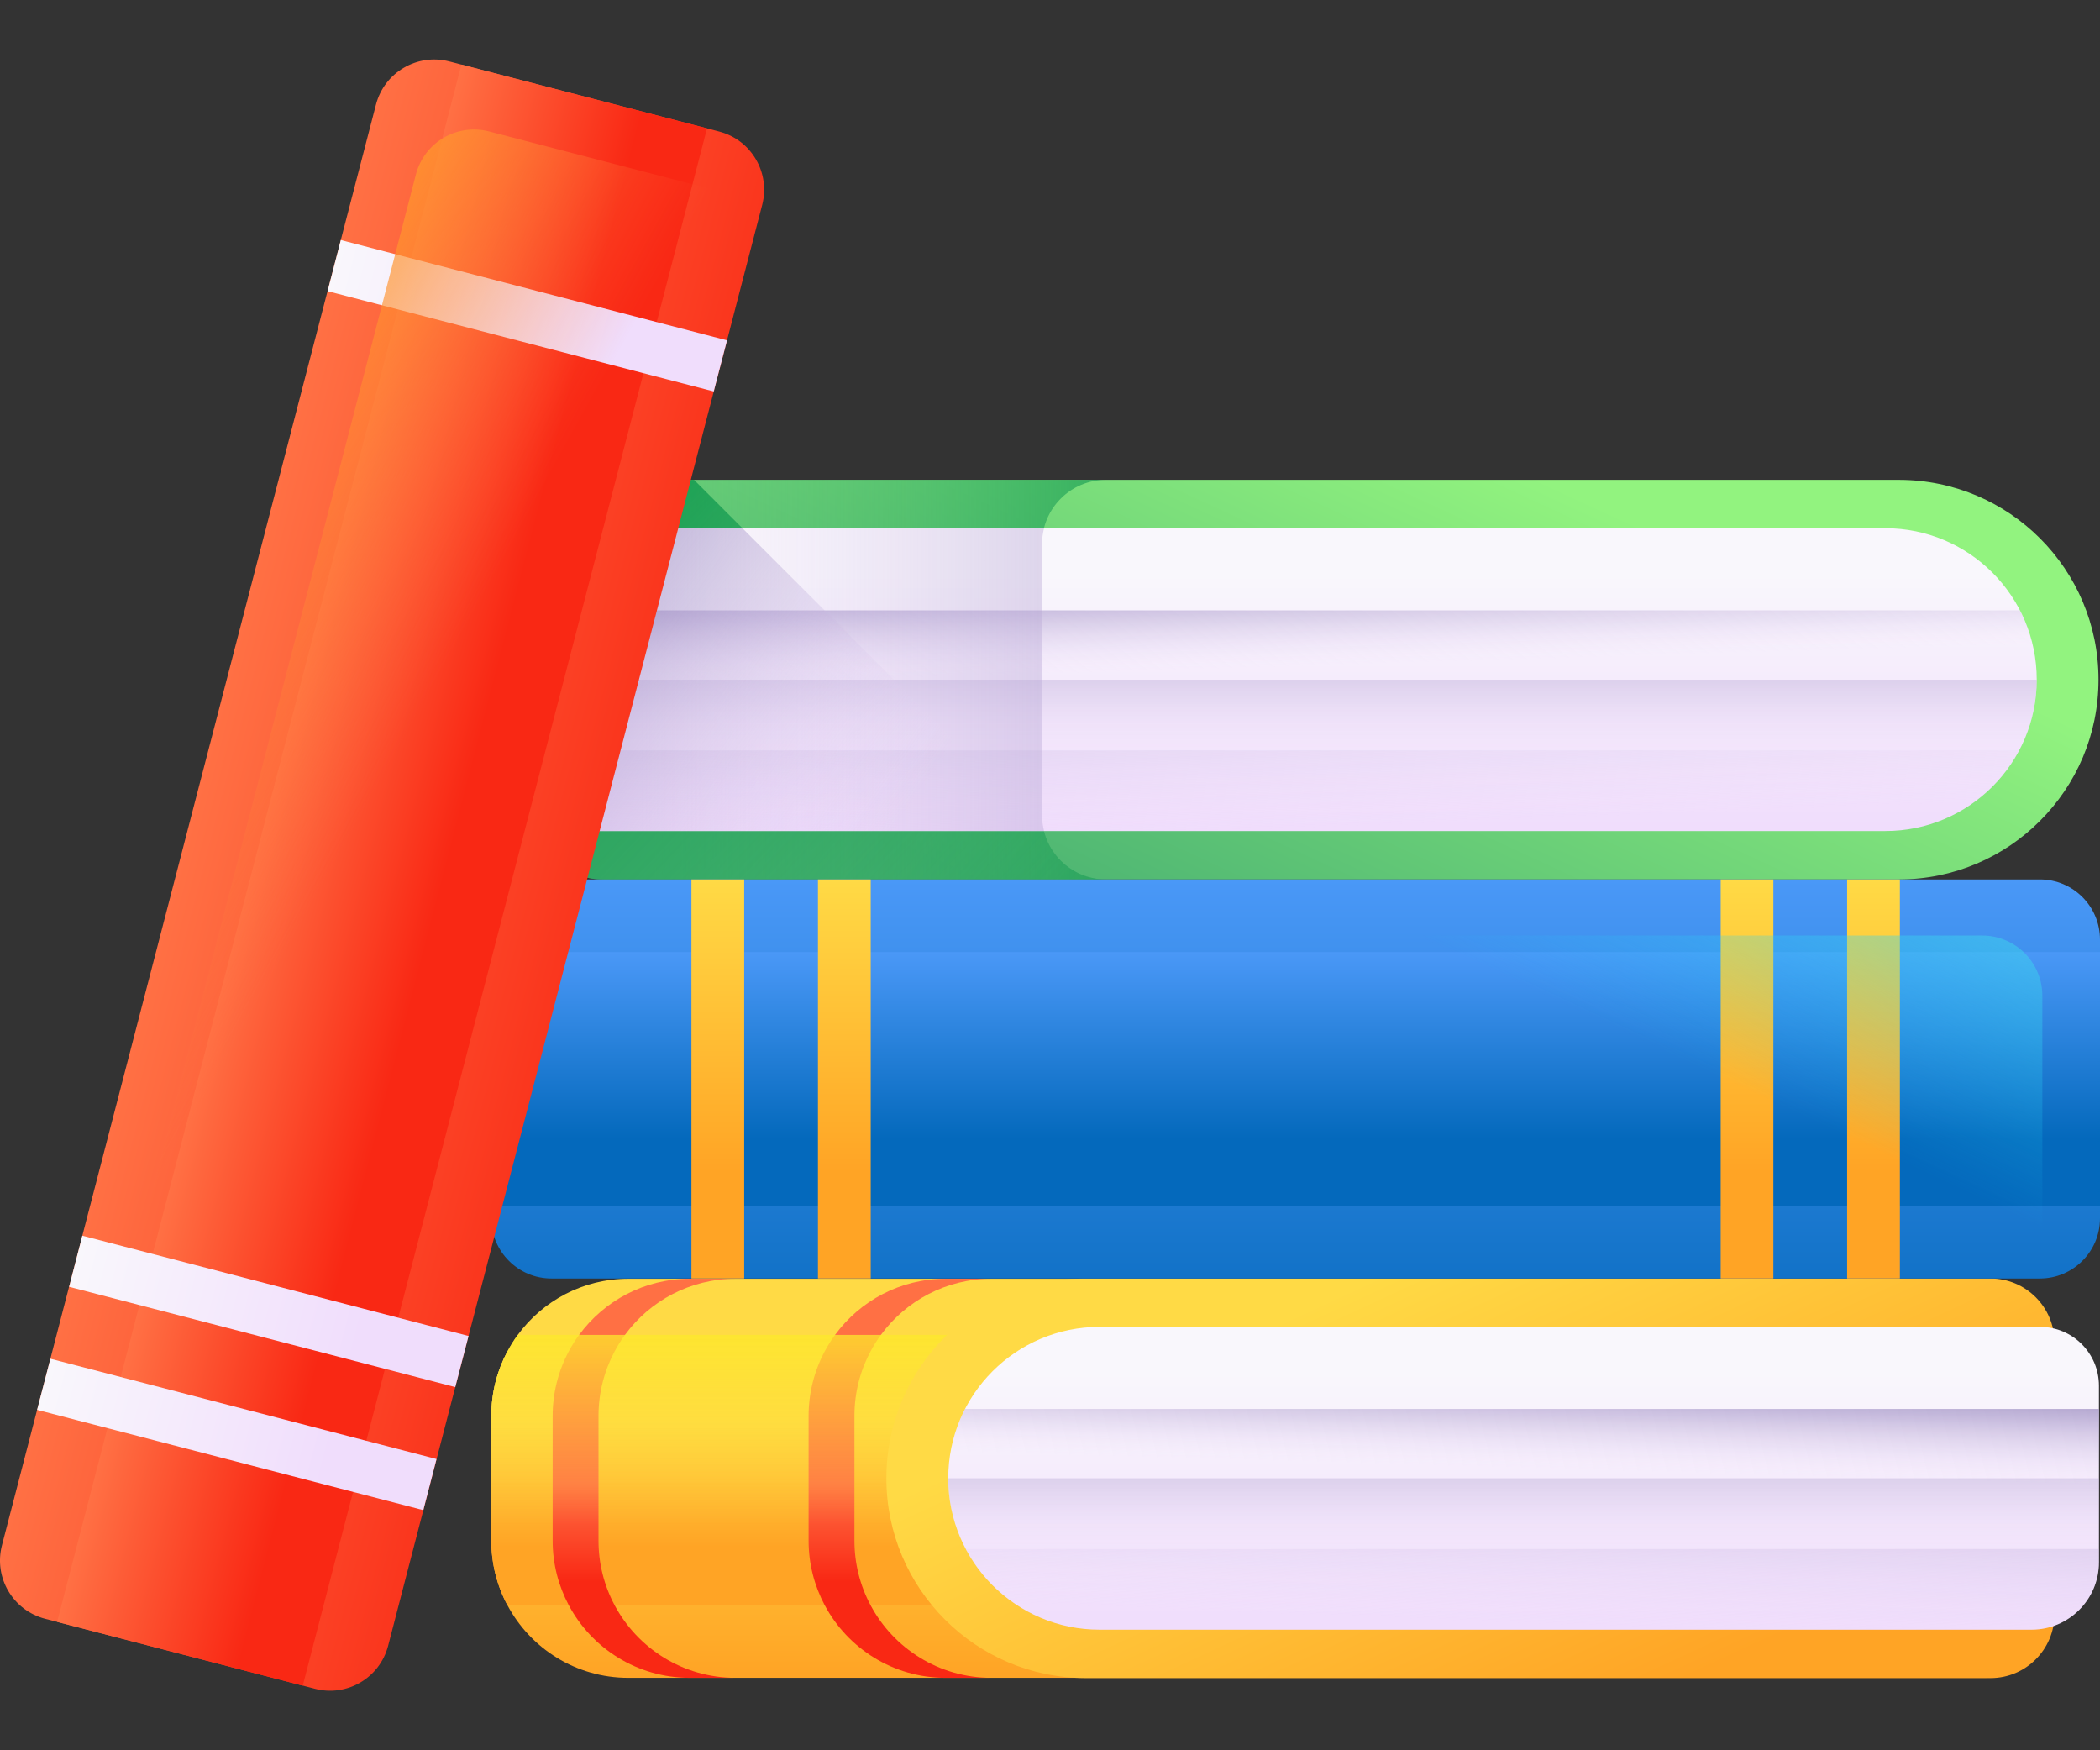 <svg width="24" height="20" viewBox="0 0 24 20" fill="none" xmlns="http://www.w3.org/2000/svg">
<rect x="0" y="0" width="24" height="20" fill="#333333" stroke="none"/>
<g id="Group">
<path id="Vector" d="M6.152 6.215V9.318C6.152 9.722 6.48 10.049 6.883 10.049H21.7C22.33 10.049 22.901 9.794 23.314 9.38C23.728 8.967 23.983 8.396 23.983 7.766C23.983 6.505 22.961 5.483 21.7 5.483H6.883C6.48 5.483 6.152 5.811 6.152 6.215Z" fill="url(#paint0_linear_562_43754)"/>
<path id="Vector_2" d="M6.883 5.483H12.64C12.236 5.483 11.909 5.811 11.909 6.214V9.318C11.909 9.722 12.236 10.049 12.64 10.049H6.883C6.48 10.049 6.152 9.722 6.152 9.318V6.214C6.152 5.811 6.48 5.483 6.883 5.483Z" fill="url(#paint1_linear_562_43754)"/>
<path id="Vector_3" d="M6.883 10.049H12.498L12.479 10.031C12.345 10 12.221 9.932 12.123 9.835C12.026 9.737 11.957 9.613 11.927 9.479L7.932 5.483H6.883C6.48 5.483 6.152 5.811 6.152 6.214V9.318C6.152 9.722 6.48 10.049 6.883 10.049Z" fill="url(#paint2_linear_562_43754)"/>
<path id="Vector_4" d="M6.414 9.496H21.547C22.502 9.496 23.277 8.721 23.277 7.766C23.277 6.811 22.502 6.036 21.547 6.036H6.317C5.945 6.036 5.645 6.337 5.645 6.708V8.726C5.644 9.151 5.989 9.496 6.414 9.496Z" fill="url(#paint3_linear_562_43754)"/>
<path id="Vector_5" d="M23.076 8.575C22.786 9.123 22.21 9.496 21.547 9.496H6.414C5.989 9.496 5.645 9.152 5.645 8.727V8.575H23.076Z" fill="url(#paint4_linear_562_43754)"/>
<path id="Vector_6" d="M21.547 9.496H6.414C5.989 9.496 5.645 9.152 5.645 8.727V7.767H23.277C23.277 8.722 22.502 9.496 21.547 9.496Z" fill="url(#paint5_linear_562_43754)"/>
<path id="Vector_7" d="M23.085 6.975C23.211 7.219 23.277 7.491 23.277 7.767C23.277 8.722 22.502 9.496 21.547 9.496H6.414C5.989 9.496 5.645 9.152 5.645 8.727V6.975H23.085Z" fill="url(#paint6_linear_562_43754)"/>
<path id="Vector_8" d="M6.304 6.036H11.932C11.917 6.094 11.909 6.154 11.909 6.214V9.318C11.909 9.379 11.918 9.438 11.932 9.496H6.402C5.977 9.496 5.632 9.151 5.632 8.726V6.708C5.632 6.337 5.933 6.036 6.304 6.036Z" fill="url(#paint7_linear_562_43754)"/>
<path id="Vector_9" d="M23.369 15.299V18.485C23.369 18.856 23.076 19.158 22.708 19.171C22.704 19.171 22.7 19.172 22.695 19.172C22.691 19.172 22.687 19.172 22.683 19.172H7.181C6.582 19.172 6.062 18.836 5.799 18.342C5.678 18.116 5.615 17.863 5.615 17.605V16.178C5.615 15.912 5.682 15.662 5.799 15.442C5.834 15.377 5.873 15.313 5.917 15.254C6.202 14.865 6.662 14.612 7.181 14.612H22.683C23.062 14.612 23.369 14.92 23.369 15.299Z" fill="url(#paint8_linear_562_43754)"/>
<path id="Vector_10" d="M23.369 15.442V18.343H5.799C5.678 18.116 5.615 17.863 5.615 17.606V16.179C5.615 15.913 5.682 15.662 5.799 15.442L23.369 15.442Z" fill="url(#paint9_linear_562_43754)"/>
<path id="Vector_11" d="M7.024 18.342C6.903 18.116 6.84 17.863 6.84 17.605V16.178C6.84 15.912 6.907 15.662 7.024 15.442C7.059 15.377 7.098 15.313 7.142 15.254C7.427 14.865 7.887 14.612 8.406 14.612H7.883C7.363 14.612 6.904 14.865 6.618 15.254C6.574 15.313 6.535 15.377 6.5 15.442C6.379 15.669 6.316 15.922 6.316 16.178V17.605C6.316 17.872 6.383 18.122 6.5 18.342C6.763 18.836 7.284 19.172 7.883 19.172H8.406C7.807 19.172 7.287 18.836 7.024 18.342Z" fill="url(#paint10_linear_562_43754)"/>
<path id="Vector_12" d="M9.949 18.342C9.828 18.116 9.765 17.863 9.765 17.605V16.178C9.765 15.912 9.831 15.662 9.949 15.442C9.983 15.377 10.023 15.313 10.067 15.254C10.352 14.865 10.812 14.612 11.331 14.612H10.807C10.288 14.612 9.828 14.865 9.543 15.254C9.499 15.313 9.46 15.377 9.425 15.442C9.304 15.669 9.241 15.922 9.241 16.178V17.605C9.241 17.872 9.308 18.122 9.425 18.342C9.688 18.836 10.209 19.172 10.807 19.172H11.331C10.732 19.172 10.212 18.836 9.949 18.342Z" fill="url(#paint11_linear_562_43754)"/>
<path id="Vector_13" d="M22.71 15.941V19.127C22.71 19.142 22.709 19.156 22.708 19.171C22.704 19.171 22.7 19.172 22.695 19.172C22.691 19.172 22.687 19.172 22.683 19.172H7.181C6.582 19.172 6.062 18.837 5.799 18.343C5.678 18.116 5.615 17.863 5.615 17.606V16.179C5.615 15.913 5.682 15.662 5.799 15.443C5.834 15.377 5.873 15.314 5.917 15.254H22.023C22.207 15.254 22.373 15.325 22.495 15.443C22.563 15.506 22.617 15.584 22.654 15.669C22.691 15.755 22.71 15.847 22.71 15.941Z" fill="url(#paint12_linear_562_43754)"/>
<path id="Vector_14" d="M23.48 15.341V18.444C23.48 18.848 23.152 19.175 22.749 19.175H12.414C11.783 19.175 11.212 18.92 10.799 18.506C10.386 18.093 10.13 17.522 10.13 16.892C10.13 15.631 11.152 14.609 12.414 14.609H22.749C23.152 14.609 23.48 14.937 23.48 15.341Z" fill="url(#paint13_linear_562_43754)"/>
<path id="Vector_15" d="M23.218 18.622H12.567C11.611 18.622 10.837 17.847 10.837 16.892C10.837 15.937 11.611 15.162 12.567 15.162H23.316C23.687 15.162 23.988 15.463 23.988 15.834V17.852C23.988 18.277 23.643 18.622 23.218 18.622Z" fill="url(#paint14_linear_562_43754)"/>
<path id="Vector_16" d="M11.037 17.7C11.327 18.248 11.903 18.621 12.566 18.621H23.218C23.643 18.621 23.987 18.277 23.987 17.852V17.7H11.037Z" fill="url(#paint15_linear_562_43754)"/>
<path id="Vector_17" d="M12.567 18.621H23.218C23.643 18.621 23.988 18.277 23.988 17.852V16.892H10.837C10.837 17.847 11.611 18.621 12.567 18.621Z" fill="url(#paint16_linear_562_43754)"/>
<path id="Vector_18" d="M11.029 16.1C10.902 16.344 10.837 16.616 10.837 16.892C10.837 17.847 11.611 18.621 12.567 18.621H23.218C23.643 18.621 23.988 18.277 23.988 17.852V16.1H11.029Z" fill="url(#paint17_linear_562_43754)"/>
<path id="Vector_19" d="M5.615 13.922V10.736C5.615 10.356 5.923 10.049 6.302 10.049H23.313C23.692 10.049 24 10.356 24 10.736V13.922C24 14.301 23.692 14.609 23.313 14.609H6.302C5.923 14.609 5.615 14.301 5.615 13.922Z" fill="url(#paint18_linear_562_43754)"/>
<path id="Vector_20" d="M5.615 13.779V10.879H24V13.779H5.615Z" fill="url(#paint19_linear_562_43754)"/>
<path id="Vector_21" d="M21.11 14.609V10.049H21.713V14.609H21.11Z" fill="url(#paint20_linear_562_43754)"/>
<path id="Vector_22" d="M19.665 14.609V10.049H20.267V14.609H19.665Z" fill="url(#paint21_linear_562_43754)"/>
<path id="Vector_23" d="M9.348 14.609V10.049H9.951V14.609H9.348Z" fill="url(#paint22_linear_562_43754)"/>
<path id="Vector_24" d="M7.902 14.609V10.049H8.505V14.609H7.902Z" fill="url(#paint23_linear_562_43754)"/>
<path id="Vector_25" d="M23.341 11.377C23.341 10.998 23.033 10.69 22.654 10.69H5.643C5.634 10.69 5.626 10.691 5.617 10.692C5.617 10.706 5.615 10.721 5.615 10.736V13.922C5.615 14.301 5.923 14.609 6.302 14.609H23.313C23.322 14.609 23.33 14.608 23.338 14.608C23.339 14.593 23.341 14.579 23.341 14.564V11.377Z" fill="url(#paint24_linear_562_43754)"/>
<path id="Vector_26" d="M6.171 6.052C6.159 6.105 6.152 6.16 6.152 6.214V9.318C6.152 9.364 6.157 9.41 6.165 9.454C6.243 9.481 6.327 9.496 6.414 9.496H11.932C11.93 9.49 11.928 9.484 11.927 9.478L8.485 6.036H6.317C6.268 6.036 6.219 6.042 6.171 6.052Z" fill="url(#paint25_linear_562_43754)"/>
<path id="Vector_27" d="M3.599 19.297L0.514 18.497C0.147 18.401 -0.073 18.026 0.022 17.659L4.297 1.194C4.393 0.827 4.768 0.607 5.135 0.702L8.219 1.503C8.586 1.598 8.806 1.973 8.711 2.34L4.436 18.805C4.341 19.172 3.966 19.393 3.599 19.297Z" fill="url(#paint26_linear_562_43754)"/>
<path id="Vector_28" d="M3.46 19.262L0.653 18.533L5.273 0.738L8.08 1.467L3.46 19.262Z" fill="url(#paint27_linear_562_43754)"/>
<path id="Vector_29" d="M8.157 4.473L3.744 3.327L3.895 2.743L8.309 3.889L8.157 4.473Z" fill="url(#paint28_linear_562_43754)"/>
<path id="Vector_30" d="M4.838 17.256L0.424 16.11L0.576 15.526L4.989 16.672L4.838 17.256Z" fill="url(#paint29_linear_562_43754)"/>
<path id="Vector_31" d="M5.203 15.85L0.79 14.704L0.941 14.12L5.355 15.266L5.203 15.85Z" fill="url(#paint30_linear_562_43754)"/>
<path id="Vector_32" d="M5.59 1.502C5.223 1.406 4.848 1.627 4.753 1.994L0.478 18.459C0.476 18.467 0.474 18.476 0.473 18.484C0.487 18.488 0.5 18.493 0.515 18.497L3.599 19.298C3.966 19.393 4.341 19.173 4.436 18.806L8.711 2.34C8.713 2.332 8.715 2.324 8.716 2.316C8.702 2.311 8.689 2.306 8.674 2.303L5.59 1.502Z" fill="url(#paint31_linear_562_43754)"/>
</g>
<defs>
<linearGradient id="paint0_linear_562_43754" x1="16.158" y1="4.799" x2="13.271" y2="11.054" gradientUnits="userSpaceOnUse">
<stop stop-color="#92F37F"/>
<stop offset="1" stop-color="#4AB272"/>
</linearGradient>
<linearGradient id="paint1_linear_562_43754" x1="7.334" y1="7.766" x2="15.097" y2="7.766" gradientUnits="userSpaceOnUse">
<stop stop-color="#4AB272" stop-opacity="0"/>
<stop offset="1" stop-color="#009245"/>
</linearGradient>
<linearGradient id="paint2_linear_562_43754" x1="12.595" y1="12.837" x2="4.912" y2="5.533" gradientUnits="userSpaceOnUse">
<stop stop-color="#4AB272" stop-opacity="0"/>
<stop offset="1" stop-color="#009245"/>
</linearGradient>
<linearGradient id="paint3_linear_562_43754" x1="14.461" y1="6.557" x2="14.461" y2="9.441" gradientUnits="userSpaceOnUse">
<stop stop-color="#F9F7FC"/>
<stop offset="1" stop-color="#F0DDFC"/>
</linearGradient>
<linearGradient id="paint4_linear_562_43754" x1="14.392" y1="9.483" x2="14.251" y2="5.848" gradientUnits="userSpaceOnUse">
<stop stop-color="#F0DDFC" stop-opacity="0"/>
<stop offset="0.289" stop-color="#C8B7E0" stop-opacity="0.289"/>
<stop offset="0.592" stop-color="#A595C8" stop-opacity="0.592"/>
<stop offset="0.84" stop-color="#8F81B8" stop-opacity="0.84"/>
<stop offset="1" stop-color="#8779B3"/>
</linearGradient>
<linearGradient id="paint5_linear_562_43754" x1="14.461" y1="8.614" x2="14.461" y2="6.596" gradientUnits="userSpaceOnUse">
<stop stop-color="#F0DDFC" stop-opacity="0"/>
<stop offset="0.289" stop-color="#C8B7E0" stop-opacity="0.289"/>
<stop offset="0.592" stop-color="#A595C8" stop-opacity="0.592"/>
<stop offset="0.84" stop-color="#8F81B8" stop-opacity="0.84"/>
<stop offset="1" stop-color="#8779B3"/>
</linearGradient>
<linearGradient id="paint6_linear_562_43754" x1="14.443" y1="7.624" x2="14.405" y2="6.354" gradientUnits="userSpaceOnUse">
<stop stop-color="#F0DDFC" stop-opacity="0"/>
<stop offset="0.289" stop-color="#C8B7E0" stop-opacity="0.289"/>
<stop offset="0.592" stop-color="#A595C8" stop-opacity="0.592"/>
<stop offset="0.84" stop-color="#8F81B8" stop-opacity="0.84"/>
<stop offset="1" stop-color="#8779B3"/>
</linearGradient>
<linearGradient id="paint7_linear_562_43754" x1="7.273" y1="7.766" x2="18.252" y2="7.766" gradientUnits="userSpaceOnUse">
<stop stop-color="#F0DDFC" stop-opacity="0"/>
<stop offset="0.289" stop-color="#C8B7E0" stop-opacity="0.289"/>
<stop offset="0.592" stop-color="#A595C8" stop-opacity="0.592"/>
<stop offset="0.84" stop-color="#8F81B8" stop-opacity="0.84"/>
<stop offset="1" stop-color="#8779B3"/>
</linearGradient>
<linearGradient id="paint8_linear_562_43754" x1="14.492" y1="15.931" x2="14.492" y2="19.132" gradientUnits="userSpaceOnUse">
<stop stop-color="#FFDA45"/>
<stop offset="1" stop-color="#FFA425"/>
</linearGradient>
<linearGradient id="paint9_linear_562_43754" x1="14.492" y1="16.251" x2="14.492" y2="17.678" gradientUnits="userSpaceOnUse">
<stop stop-color="#FFDA45"/>
<stop offset="1" stop-color="#FFA425"/>
</linearGradient>
<linearGradient id="paint10_linear_562_43754" x1="7.361" y1="16.964" x2="7.361" y2="18.072" gradientUnits="userSpaceOnUse">
<stop stop-color="#FF7044"/>
<stop offset="1" stop-color="#F92814"/>
</linearGradient>
<linearGradient id="paint11_linear_562_43754" x1="10.286" y1="16.964" x2="10.286" y2="18.072" gradientUnits="userSpaceOnUse">
<stop stop-color="#FF7044"/>
<stop offset="1" stop-color="#F92814"/>
</linearGradient>
<linearGradient id="paint12_linear_562_43754" x1="14.163" y1="17.416" x2="14.163" y2="14.564" gradientUnits="userSpaceOnUse">
<stop stop-color="#FFDA45" stop-opacity="0"/>
<stop offset="1" stop-color="#FCEE21"/>
</linearGradient>
<linearGradient id="paint13_linear_562_43754" x1="15.967" y1="14.471" x2="18.344" y2="19.621" gradientUnits="userSpaceOnUse">
<stop stop-color="#FFDA45"/>
<stop offset="1" stop-color="#FFA425"/>
</linearGradient>
<linearGradient id="paint14_linear_562_43754" x1="17.412" y1="15.683" x2="17.412" y2="18.567" gradientUnits="userSpaceOnUse">
<stop stop-color="#F9F7FC"/>
<stop offset="1" stop-color="#F0DDFC"/>
</linearGradient>
<linearGradient id="paint15_linear_562_43754" x1="17.482" y1="18.554" x2="17.608" y2="15.33" gradientUnits="userSpaceOnUse">
<stop stop-color="#F0DDFC" stop-opacity="0"/>
<stop offset="0.289" stop-color="#C8B7E0" stop-opacity="0.289"/>
<stop offset="0.592" stop-color="#A595C8" stop-opacity="0.592"/>
<stop offset="0.84" stop-color="#8F81B8" stop-opacity="0.84"/>
<stop offset="1" stop-color="#8779B3"/>
</linearGradient>
<linearGradient id="paint16_linear_562_43754" x1="17.412" y1="17.739" x2="17.412" y2="15.721" gradientUnits="userSpaceOnUse">
<stop stop-color="#F0DDFC" stop-opacity="0"/>
<stop offset="0.289" stop-color="#C8B7E0" stop-opacity="0.289"/>
<stop offset="0.592" stop-color="#A595C8" stop-opacity="0.592"/>
<stop offset="0.84" stop-color="#8F81B8" stop-opacity="0.84"/>
<stop offset="1" stop-color="#8779B3"/>
</linearGradient>
<linearGradient id="paint17_linear_562_43754" x1="17.43" y1="16.775" x2="17.465" y2="15.561" gradientUnits="userSpaceOnUse">
<stop stop-color="#F0DDFC" stop-opacity="0"/>
<stop offset="0.289" stop-color="#C8B7E0" stop-opacity="0.289"/>
<stop offset="0.592" stop-color="#A595C8" stop-opacity="0.592"/>
<stop offset="0.84" stop-color="#8F81B8" stop-opacity="0.84"/>
<stop offset="1" stop-color="#8779B3"/>
</linearGradient>
<linearGradient id="paint18_linear_562_43754" x1="14.808" y1="10.049" x2="14.808" y2="15.694" gradientUnits="userSpaceOnUse">
<stop stop-color="#4A98F7"/>
<stop offset="1" stop-color="#0469BC"/>
</linearGradient>
<linearGradient id="paint19_linear_562_43754" x1="14.808" y1="10.879" x2="14.808" y2="13.012" gradientUnits="userSpaceOnUse">
<stop stop-color="#4A98F7"/>
<stop offset="1" stop-color="#0469BC"/>
</linearGradient>
<linearGradient id="paint20_linear_562_43754" x1="21.411" y1="10.049" x2="21.411" y2="13.403" gradientUnits="userSpaceOnUse">
<stop stop-color="#FFDA45"/>
<stop offset="1" stop-color="#FFA425"/>
</linearGradient>
<linearGradient id="paint21_linear_562_43754" x1="19.966" y1="10.049" x2="19.966" y2="13.403" gradientUnits="userSpaceOnUse">
<stop stop-color="#FFDA45"/>
<stop offset="1" stop-color="#FFA425"/>
</linearGradient>
<linearGradient id="paint22_linear_562_43754" x1="9.649" y1="10.049" x2="9.649" y2="13.403" gradientUnits="userSpaceOnUse">
<stop stop-color="#FFDA45"/>
<stop offset="1" stop-color="#FFA425"/>
</linearGradient>
<linearGradient id="paint23_linear_562_43754" x1="8.204" y1="10.049" x2="8.204" y2="13.403" gradientUnits="userSpaceOnUse">
<stop stop-color="#FFDA45"/>
<stop offset="1" stop-color="#FFA425"/>
</linearGradient>
<linearGradient id="paint24_linear_562_43754" x1="15.533" y1="10.388" x2="17.959" y2="5.184" gradientUnits="userSpaceOnUse">
<stop stop-color="#18CFFC" stop-opacity="0"/>
<stop offset="1" stop-color="#65E1DC"/>
</linearGradient>
<linearGradient id="paint25_linear_562_43754" x1="10.129" y1="9.643" x2="4.455" y2="5.802" gradientUnits="userSpaceOnUse">
<stop stop-color="#F0DDFC" stop-opacity="0"/>
<stop offset="0.289" stop-color="#C8B7E0" stop-opacity="0.289"/>
<stop offset="0.592" stop-color="#A595C8" stop-opacity="0.592"/>
<stop offset="0.84" stop-color="#8F81B8" stop-opacity="0.84"/>
<stop offset="1" stop-color="#8779B3"/>
</linearGradient>
<linearGradient id="paint26_linear_562_43754" x1="2.165" y1="9.429" x2="7.629" y2="10.845" gradientUnits="userSpaceOnUse">
<stop stop-color="#FF7044"/>
<stop offset="1" stop-color="#F92814"/>
</linearGradient>
<linearGradient id="paint27_linear_562_43754" x1="2.968" y1="9.637" x2="5.033" y2="10.173" gradientUnits="userSpaceOnUse">
<stop stop-color="#FF7044"/>
<stop offset="1" stop-color="#F92814"/>
</linearGradient>
<linearGradient id="paint28_linear_562_43754" x1="3.821" y1="3.036" x2="7.069" y2="3.878" gradientUnits="userSpaceOnUse">
<stop stop-color="#F9F7FC"/>
<stop offset="1" stop-color="#F0DDFC"/>
</linearGradient>
<linearGradient id="paint29_linear_562_43754" x1="0.508" y1="15.821" x2="3.755" y2="16.663" gradientUnits="userSpaceOnUse">
<stop stop-color="#F9F7FC"/>
<stop offset="1" stop-color="#F0DDFC"/>
</linearGradient>
<linearGradient id="paint30_linear_562_43754" x1="0.872" y1="14.415" x2="4.119" y2="15.256" gradientUnits="userSpaceOnUse">
<stop stop-color="#F9F7FC"/>
<stop offset="1" stop-color="#F0DDFC"/>
</linearGradient>
<linearGradient id="paint31_linear_562_43754" x1="3.78" y1="9.945" x2="0.278" y2="7.999" gradientUnits="userSpaceOnUse">
<stop stop-color="#FF7044" stop-opacity="0"/>
<stop offset="1" stop-color="#FFA425"/>
</linearGradient>
</defs>
</svg>
